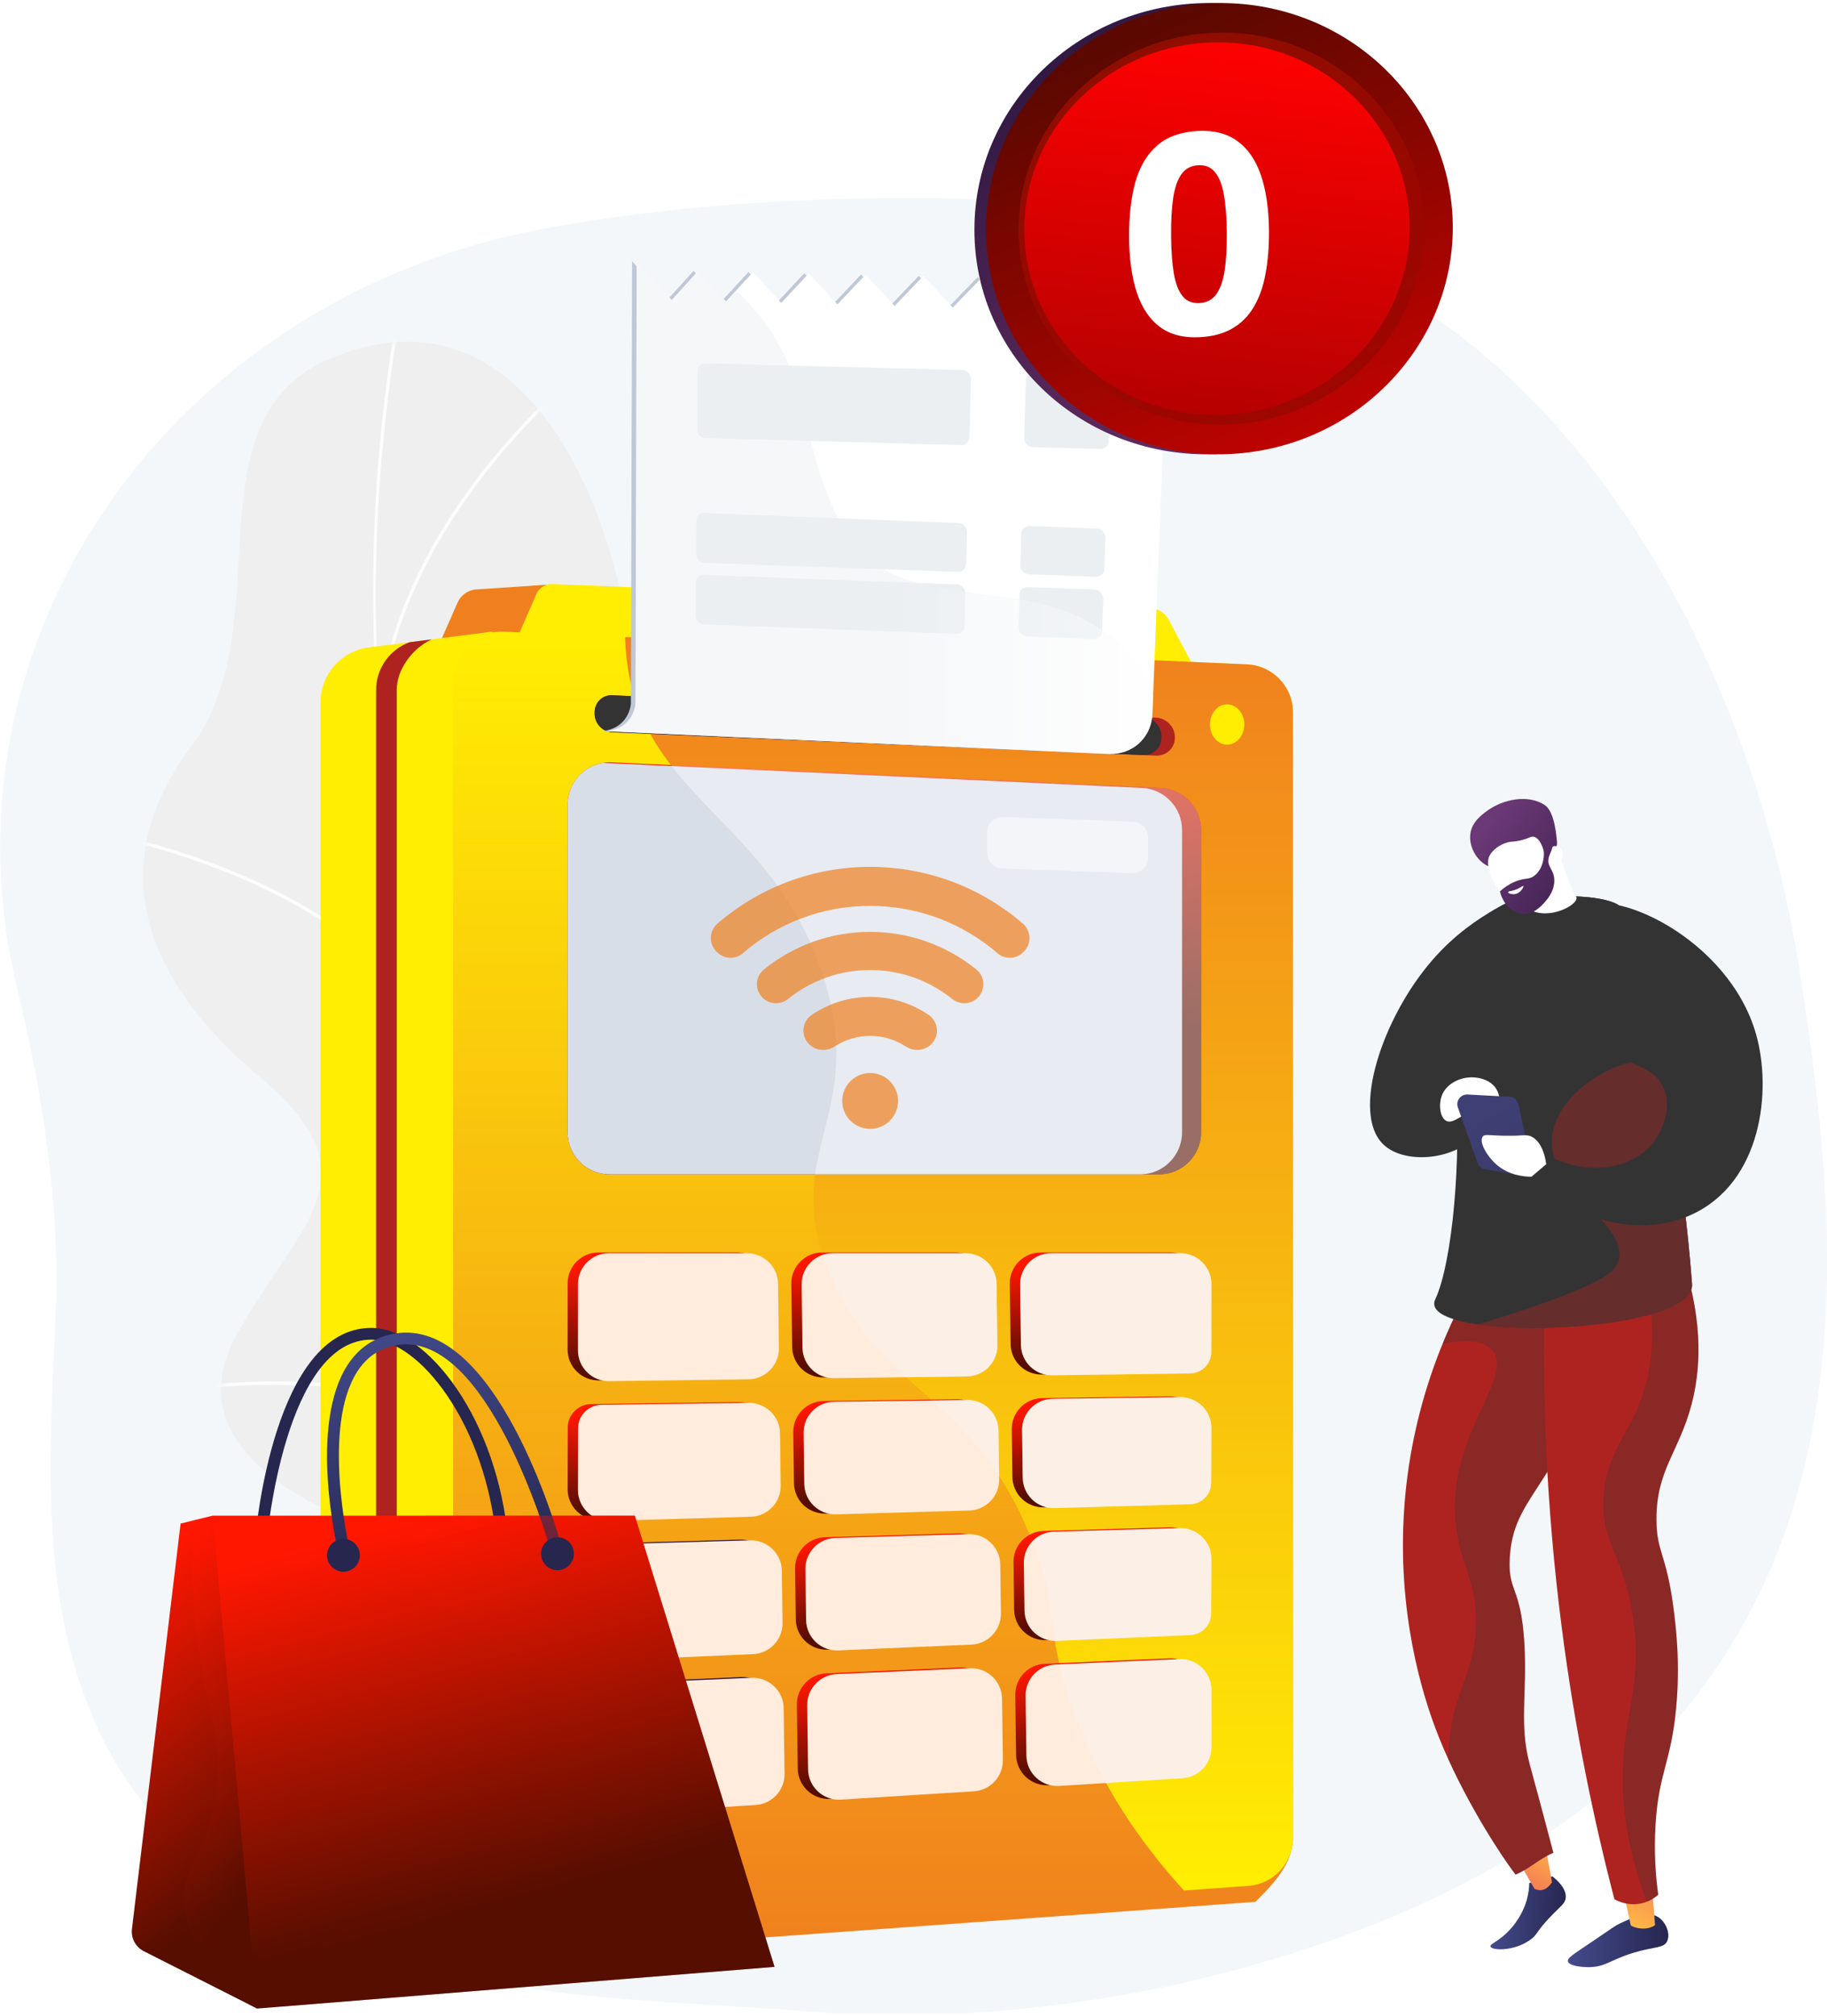 <svg width="300" height="331" viewBox="0 0 300 331" fill="none" xmlns="http://www.w3.org/2000/svg">
<g clip-path="url(#clip0_1847_186722)">
<path d="M295.604 159.925C287.472 106.701 254.134 41.311 188.269 34.468C188.269 34.468 138.262 28.386 88.966 37.605C59.709 43.076 34.055 59.363 17.822 82.772C1.588 106.18 -3.834 134.724 2.747 161.936C7.021 179.61 9.909 197.903 9.116 216.065C8.117 238.97 6.235 263.053 16.36 284.413C31.197 315.708 67.395 324.926 98.981 327.866C110.621 328.95 122.303 329.386 133.954 330.308C156.303 332.075 181.365 329.215 202.906 323.397C312.679 293.743 303.735 213.148 295.604 159.925Z" fill="#F4F7FA"/>
<path d="M124.557 293.238C127.099 293.378 132.754 291.442 134.019 290.33C142.443 282.926 159.116 270.089 160.592 258.326C160.844 256.317 152.305 252.823 151.399 250.768C146.496 247.219 144.574 246.292 141.57 240.627C132.702 223.905 164.182 201.444 135.254 186.122C114.065 174.899 93.625 179.121 102.53 144.645C111.437 110.169 95.562 41.383 54.158 58.897C30.397 68.948 46.366 102.637 31.408 122.522C17.194 141.417 22.835 160.193 42.63 176.794C62.425 193.394 48.827 200.803 38.727 219.392C26.593 241.722 62.366 252.721 79.314 256.39C92.963 259.345 125.722 276.077 124.557 293.238Z" fill="#EFEFEF"/>
<mask id="mask0_1847_186722" style="mask-type:luminance" maskUnits="userSpaceOnUse" x="23" y="56" width="138" height="238">
<path d="M124.557 293.238C127.099 293.378 132.754 291.442 134.019 290.329C142.443 282.926 159.116 270.089 160.592 258.326C160.844 256.317 152.305 252.823 151.399 250.768C146.496 247.219 144.574 246.291 141.57 240.627C132.702 223.905 164.182 201.444 135.254 186.122C114.065 174.899 93.625 179.12 102.53 144.645C111.437 110.169 95.562 41.383 54.158 58.897C30.397 68.947 46.366 102.637 31.408 122.522C17.194 141.417 22.835 160.193 42.63 176.793C62.425 193.394 48.827 200.803 38.727 219.392C26.593 241.722 62.366 252.721 79.314 256.39C92.963 259.345 125.722 276.077 124.557 293.238Z" fill="white"/>
</mask>
<g mask="url(#mask0_1847_186722)">
<g style="mix-blend-mode:soft-light">
<path d="M146.824 275.272L147.146 274.838C80.108 225.228 49.769 141.22 65.987 50.117L65.454 50.022C57.768 93.198 60.699 136.426 73.933 175.031C87.845 215.617 113.05 250.279 146.824 275.272Z" fill="#FCFDFE"/>
<path d="M32.627 228.093C55.236 225.059 90.913 231.488 112.159 242.424L112.406 241.942C91.077 230.963 55.256 224.509 32.555 227.556L32.626 228.092L32.627 228.093Z" fill="#FCFDFE"/>
<path d="M133.773 265.384L134.204 265.055C126.658 255.189 124.391 241.887 127.463 225.519C129.717 213.517 134.735 200.178 142.381 185.87L141.904 185.615C134.233 199.971 129.195 213.364 126.931 225.419C123.829 241.945 126.13 255.391 133.773 265.384Z" fill="#FCFDFE"/>
<path d="M72.266 169.478L72.712 169.172C59.446 149.843 36.414 141.054 19.428 137.085L19.305 137.613C36.197 141.561 59.099 150.294 72.267 169.479L72.266 169.478Z" fill="#FCFDFE"/>
<path d="M61.945 116.815L62.484 116.875C65.416 90.628 84.557 70.574 95.705 60.956L95.351 60.546C84.143 70.216 64.899 90.385 61.946 116.815H61.945Z" fill="#FCFDFE"/>
</g>
</g>
<path d="M77.952 96.784L89.842 95.985L90.463 108.615H70.867L75.13 98.938C75.639 97.784 76.704 96.97 77.952 96.784Z" fill="#F0801E"/>
<path d="M88.076 97.523C88.528 96.489 89.568 95.838 90.695 95.883L188.822 99.821C190.13 99.874 191.31 100.616 191.924 101.773L197.223 111.76L83.688 107.568L88.077 97.524L88.076 97.523Z" fill="#FFEE02"/>
<path d="M52.633 115.277V304.901C52.633 309.098 55.516 312.746 59.599 313.715L80.14 318.593L102.638 163.77L80.788 103.692L60.538 106.292C56.018 106.873 52.633 110.721 52.633 115.277Z" fill="#FFEE02"/>
<path d="M74.406 111.584V310.585C74.406 315.168 78.297 318.787 84.021 321.081L206.146 312.22C209.118 309.295 212.313 305.861 212.313 301.724V116.952C212.313 112.728 208.988 109.254 204.768 109.068L82.644 103.7C78.153 103.503 74.406 107.089 74.406 111.583V111.584Z" fill="url(#paint0_linear_1847_186722)"/>
<path d="M65.145 308.675V113.276C65.145 109.89 67.698 106.454 70.869 104.967L67.241 105.432C64.01 106.617 61.758 109.709 61.758 113.276V308.676C61.758 311.111 62.809 313.339 64.521 314.885L69.672 316.107C66.944 314.7 65.144 311.863 65.144 308.676L65.145 308.675Z" fill="#AE2320"/>
<path d="M204.763 109.068L102.648 104.58C102.676 105.797 102.759 107.035 102.91 108.293C105.654 131.134 126.961 134.783 135.165 160.222C142.681 183.533 127.564 189.072 136.455 209.572C144.787 228.782 160.345 229.187 169.677 253.439C173.772 264.08 171.705 266.417 175.16 277.63C178.116 287.222 183.65 298.544 194.406 310.363L204.987 309.595C209.113 309.296 212.307 305.861 212.307 301.725V116.952C212.307 112.728 208.981 109.254 204.762 109.069L204.763 109.068Z" fill="url(#paint1_linear_1847_186722)"/>
<path d="M93.203 132.068V185.885C93.203 189.705 96.299 192.801 100.119 192.801H190.309C194.129 192.801 197.225 189.705 197.225 185.885V136.263C197.225 132.568 194.321 129.527 190.63 129.354L100.44 125.16C96.499 124.977 93.203 128.122 93.203 132.068Z" fill="url(#paint2_linear_1847_186722)"/>
<path d="M194.098 185.884V136.262C194.098 132.567 191.194 129.525 187.503 129.353L99.023 125.238C95.74 125.76 93.203 128.605 93.203 132.066V185.882C93.203 189.701 96.299 192.798 100.119 192.798H187.182C191.001 192.798 194.098 189.702 194.098 185.882V185.884Z" fill="#D8DEE8"/>
<g style="mix-blend-mode:soft-light" opacity="0.7">
<path d="M162.07 136.721V139.967C162.07 141.371 163.181 142.522 164.584 142.574L185.816 143.35C187.292 143.404 188.52 142.221 188.52 140.743V137.498C188.52 136.094 187.409 134.942 186.006 134.891L164.774 134.115C163.298 134.061 162.07 135.243 162.07 136.721Z" fill="#F4F7FA"/>
</g>
<path d="M204.323 118.937C204.323 120.762 203.06 122.242 201.502 122.242C199.943 122.242 198.68 120.762 198.68 118.937C198.68 117.111 199.943 115.631 201.502 115.631C203.06 115.631 204.323 117.111 204.323 118.937Z" fill="#FFEE02"/>
<path d="M162.366 242.728L162.26 234.706C162.223 231.909 159.926 229.673 157.13 229.709L135.255 230C132.458 230.037 130.222 232.334 130.258 235.13L130.37 243.486C130.407 246.313 132.751 248.561 135.577 248.48L157.448 247.857C160.214 247.778 162.404 245.495 162.367 242.727L162.366 242.728Z" fill="url(#paint3_linear_1847_186722)"/>
<path d="M129.938 210.752L130.076 221.132C130.114 223.929 132.411 226.166 135.207 226.129L157.081 225.839C159.879 225.802 162.115 223.504 162.078 220.708L161.944 210.618C161.908 207.848 159.651 205.621 156.88 205.621H135.002C132.179 205.621 129.9 207.93 129.938 210.753V210.752Z" fill="url(#paint4_linear_1847_186722)"/>
<path d="M166.237 242.464C166.275 245.291 168.619 247.539 171.445 247.459L193.763 246.823C195.665 246.768 197.18 245.216 197.189 243.313C197.205 239.637 197.227 234.308 197.227 234.308C197.227 231.485 194.918 229.206 192.095 229.244L171.13 229.522C168.333 229.56 166.097 231.857 166.133 234.653L166.237 242.462V242.464Z" fill="url(#paint5_linear_1847_186722)"/>
<path d="M130.556 257.485L130.667 265.828C130.704 268.685 133.097 270.945 135.951 270.821L157.816 269.865C160.55 269.745 162.695 267.475 162.659 264.739L162.553 256.729C162.515 253.901 160.171 251.653 157.345 251.734L135.475 252.357C132.709 252.436 130.519 254.719 130.555 257.487L130.556 257.485Z" fill="url(#paint6_linear_1847_186722)"/>
<path d="M93.203 244.477C93.203 247.331 95.559 249.621 98.412 249.54L121.583 248.88C124.35 248.801 126.54 246.517 126.503 243.75L126.39 235.182C126.352 232.385 124.055 230.149 121.259 230.185L97.052 230.506C94.93 230.534 93.224 232.258 93.22 234.38C93.213 238.501 93.205 244.476 93.205 244.476L93.203 244.477Z" fill="url(#paint7_linear_1847_186722)"/>
<path d="M162.978 288.826L162.844 278.743C162.807 275.886 160.413 273.627 157.56 273.751L135.695 274.706C132.961 274.826 130.816 277.096 130.852 279.832L130.991 290.333C131.03 293.227 133.483 295.501 136.373 295.32L158.232 293.947C160.926 293.778 163.015 291.525 162.978 288.825V288.826Z" fill="url(#paint8_linear_1847_186722)"/>
<path d="M126.987 280.31C126.95 277.453 124.556 275.193 121.702 275.317L96.98 276.398C94.911 276.488 93.277 278.185 93.266 280.256C93.242 285.004 93.203 292.638 93.203 292.638C93.203 295.56 95.668 297.876 98.585 297.693L122.383 296.199C125.078 296.03 127.166 293.777 127.13 291.078L126.987 280.311V280.31Z" fill="url(#paint9_linear_1847_186722)"/>
<path d="M126.203 221.184L126.063 210.617C126.027 207.847 123.77 205.62 120.999 205.62H98.267C95.47 205.62 93.203 207.887 93.203 210.685V221.554C93.203 224.377 95.512 226.656 98.335 226.619L121.206 226.315C124.004 226.277 126.24 223.98 126.203 221.184Z" fill="url(#paint10_linear_1847_186722)"/>
<path d="M166.711 278.266L166.842 288.082C166.88 290.976 169.334 293.25 172.223 293.069L192.479 291.797C195.148 291.628 197.227 289.416 197.227 286.742V277.307C197.227 274.423 194.822 272.122 191.942 272.248L171.555 273.139C168.821 273.259 166.676 275.529 166.712 278.266H166.711Z" fill="url(#paint11_linear_1847_186722)"/>
<path d="M197.227 255.807C197.227 252.953 194.871 250.664 192.018 250.745L171.342 251.334C168.576 251.414 166.386 253.697 166.422 256.464L166.526 264.262C166.564 267.12 168.957 269.379 171.811 269.255L193.797 268.294C195.673 268.212 197.156 266.676 197.169 264.798C197.195 261.135 197.227 255.809 197.227 255.809V255.807Z" fill="url(#paint12_linear_1847_186722)"/>
<path d="M165.946 220.657C165.983 223.454 168.28 225.69 171.076 225.654L193.729 225.353C195.656 225.327 197.206 223.763 197.209 221.836C197.216 217.512 197.225 210.686 197.225 210.686C197.225 207.888 194.958 205.621 192.161 205.621H170.877C168.054 205.621 165.775 207.93 165.813 210.753L165.945 220.657H165.946Z" fill="url(#paint13_linear_1847_186722)"/>
<path d="M126.687 257.749C126.65 254.922 124.306 252.674 121.479 252.754L97.014 253.451C94.92 253.511 93.249 255.221 93.242 257.316C93.226 261.415 93.203 267.398 93.203 267.398C93.203 270.282 95.607 272.583 98.488 272.457L121.958 271.431C124.692 271.311 126.837 269.041 126.801 266.305L126.687 257.749Z" fill="url(#paint14_linear_1847_186722)"/>
<path d="M164.062 242.851L163.956 234.829C163.918 232.031 161.621 229.795 158.825 229.832L136.95 230.122C134.153 230.159 131.916 232.457 131.954 235.253L132.065 243.608C132.102 246.435 134.447 248.683 137.273 248.603L159.143 247.979C161.909 247.9 164.099 245.617 164.063 242.85L164.062 242.851Z" fill="#FFECDD"/>
<path d="M131.633 210.875L131.771 221.256C131.809 224.053 134.106 226.29 136.902 226.253L158.777 225.962C161.574 225.925 163.81 223.628 163.773 220.832L163.64 210.742C163.603 207.971 161.347 205.745 158.575 205.745H136.698C133.875 205.745 131.596 208.054 131.633 210.876V210.875Z" fill="#FFECDD"/>
<path d="M167.932 242.587C167.97 245.415 170.314 247.662 173.14 247.582L195.458 246.946C197.36 246.891 198.875 245.34 198.884 243.437C198.9 239.76 198.923 234.431 198.923 234.431C198.923 231.608 196.614 229.329 193.791 229.367L172.825 229.645C170.028 229.683 167.792 231.98 167.829 234.776L167.932 242.585V242.587Z" fill="#FFECDD"/>
<path d="M132.252 257.608L132.362 265.951C132.399 268.809 134.792 271.068 137.647 270.944L159.512 269.989C162.246 269.869 164.391 267.598 164.354 264.862L164.248 256.852C164.211 254.025 161.867 251.777 159.04 251.857L137.17 252.48C134.404 252.56 132.214 254.843 132.25 257.61L132.252 257.608Z" fill="#FFECDD"/>
<path d="M94.898 244.601C94.898 247.454 97.254 249.744 100.107 249.663L123.279 249.003C126.045 248.924 128.235 246.641 128.198 243.874L128.085 235.305C128.047 232.509 125.75 230.272 122.954 230.308L98.747 230.63C96.626 230.657 94.919 232.382 94.916 234.503C94.908 238.624 94.901 244.6 94.901 244.6L94.898 244.601Z" fill="#FFECDD"/>
<path d="M164.674 288.948L164.54 278.865C164.502 276.008 162.11 273.749 159.255 273.873L137.39 274.828C134.656 274.948 132.511 277.218 132.547 279.955L132.687 290.455C132.725 293.349 135.179 295.623 138.068 295.442L159.927 294.069C162.622 293.9 164.71 291.647 164.674 288.948Z" fill="#FFECDD"/>
<path d="M128.683 280.432C128.645 277.575 126.252 275.315 123.398 275.44L98.675 276.52C96.606 276.61 94.972 278.308 94.962 280.379C94.937 285.127 94.898 292.761 94.898 292.761C94.898 295.682 97.364 297.998 100.28 297.815L124.079 296.321C126.773 296.152 128.861 293.899 128.825 291.199L128.683 280.432Z" fill="#FFECDD"/>
<path d="M127.899 221.307L127.758 210.742C127.722 207.971 125.465 205.745 122.694 205.745H99.963C97.166 205.745 94.898 208.012 94.898 210.809V221.679C94.898 224.502 97.207 226.781 100.03 226.743L122.902 226.44C125.699 226.403 127.935 224.105 127.899 221.309V221.307Z" fill="#FFECDD"/>
<path d="M168.407 278.389L168.537 288.205C168.576 291.1 171.029 293.373 173.919 293.192L194.175 291.92C196.844 291.753 198.922 289.539 198.922 286.865V277.43C198.922 274.546 196.518 272.245 193.636 272.371L173.249 273.262C170.515 273.382 168.37 275.653 168.407 278.389Z" fill="#FFECDD"/>
<path d="M198.922 255.93C198.922 253.077 196.566 250.786 193.714 250.868L173.037 251.457C170.271 251.536 168.081 253.819 168.118 256.586L168.222 264.385C168.259 267.242 170.652 269.501 173.506 269.377L195.492 268.417C197.369 268.334 198.852 266.798 198.865 264.92C198.89 261.258 198.922 255.931 198.922 255.931V255.93Z" fill="#FFECDD"/>
<path d="M167.641 220.779C167.679 223.576 169.976 225.813 172.772 225.776L195.425 225.475C197.351 225.449 198.901 223.885 198.904 221.958C198.912 217.634 198.92 210.808 198.92 210.808C198.92 208.011 196.653 205.744 193.856 205.744H172.573C169.75 205.744 167.471 208.053 167.508 210.875L167.64 220.779H167.641Z" fill="#FFECDD"/>
<path d="M128.383 257.872C128.345 255.045 126.001 252.797 123.175 252.878L98.71 253.575C96.615 253.635 94.946 255.344 94.937 257.44C94.921 261.538 94.898 267.521 94.898 267.521C94.898 270.405 97.303 272.707 100.183 272.58L123.654 271.554C126.388 271.434 128.533 269.164 128.496 266.428L128.383 257.872Z" fill="#FFECDD"/>
<g style="mix-blend-mode:soft-light" opacity="0.3">
<path d="M193.864 205.744H172.58C169.758 205.744 167.479 208.053 167.516 210.875L167.648 220.779C167.685 223.575 169.982 225.813 172.779 225.776L195.432 225.475C197.358 225.449 198.908 223.885 198.911 221.958C198.918 217.634 198.927 210.808 198.927 210.808C198.927 208.011 196.66 205.744 193.863 205.744H193.864Z" fill="#F4F7FA"/>
<path d="M193.799 229.368L172.833 229.647C170.036 229.684 167.8 231.981 167.836 234.777L167.94 242.586C167.978 245.414 170.322 247.661 173.148 247.581L195.466 246.945C197.368 246.89 198.883 245.339 198.892 243.436C198.908 239.759 198.93 234.43 198.93 234.43C198.93 231.607 196.621 229.328 193.799 229.366V229.368Z" fill="#F4F7FA"/>
<path d="M198.926 286.865V277.43C198.926 274.546 196.522 272.245 193.641 272.371L173.969 273.231C174.274 274.545 174.659 275.991 175.164 277.631C176.601 282.296 178.651 287.37 181.612 292.71L194.18 291.921C196.849 291.754 198.927 289.54 198.927 286.866L198.926 286.865Z" fill="#F4F7FA"/>
<path d="M173.22 269.374C173.319 269.375 173.416 269.38 173.516 269.376L195.502 268.416C197.378 268.333 198.861 266.797 198.874 264.919C198.899 261.257 198.932 255.93 198.932 255.93C198.932 253.076 196.576 250.786 193.723 250.868L173.047 251.457C171.657 251.496 170.413 252.093 169.523 253.028C169.577 253.165 169.632 253.3 169.685 253.438C172.534 260.84 172.402 264.226 173.22 269.373V269.374Z" fill="#F4F7FA"/>
<path d="M158.837 229.832L153.023 229.909C156.802 233.351 160.616 237.072 164.068 242.336L163.968 234.829C163.931 232.031 161.634 229.795 158.837 229.832Z" fill="#F4F7FA"/>
<path d="M163.78 220.831L163.646 210.741C163.609 207.97 161.353 205.744 158.581 205.744H136.704C136.142 205.744 135.605 205.838 135.102 206.006C135.474 207.144 135.923 208.33 136.462 209.572C139.735 217.121 144.125 221.766 148.815 226.094L158.784 225.961C161.58 225.924 163.817 223.627 163.781 220.831H163.78Z" fill="#F4F7FA"/>
</g>
<g style="mix-blend-mode:soft-light" opacity="0.4">
<path d="M190.308 192.799C194.128 192.799 197.224 189.703 197.224 185.884V136.262C197.224 132.567 194.32 129.525 190.63 129.353L110.172 125.612C117.911 135.673 129.579 142.892 135.167 160.221C140.169 175.736 135.148 183.379 133.85 192.798H190.308V192.799Z" fill="white"/>
</g>
<path d="M192.913 120.961V121.156C192.913 122.825 191.472 124.118 189.805 124.047L100.524 120.212C98.944 120.144 97.641 118.774 97.641 117.151V116.962C97.641 115.339 98.899 114.077 100.479 114.142L189.816 117.816C191.483 117.885 192.913 119.293 192.913 120.96V120.961Z" fill="#AE2320"/>
<path d="M190.716 120.881V121.076C190.716 122.742 189.402 124.035 187.739 123.964L100.491 120.213C98.913 120.146 97.641 118.774 97.641 117.152V116.963C97.641 115.34 98.899 114.078 100.479 114.143L187.709 117.738C189.373 117.807 190.716 119.216 190.716 120.882V120.881Z" fill="#333333"/>
<path d="M191.284 45.465L188.624 113.355L188.475 117.2C188.322 121.077 185.209 123.934 181.364 123.765L98.867 120.035C103.359 119.538 103.594 115.536 103.594 115.536C103.594 115.536 103.785 45.311 103.789 42.895L109.533 49.263L113.889 44.468L118.445 49.498L120.087 47.715L122.894 44.663L127.512 49.742L132.057 44.865L136.739 49.988L141.385 45.072L146.131 50.236L150.875 45.278L155.687 50.491L160.539 45.49L165.417 50.749L170.375 45.704L175.322 51.015L180.391 45.925L185.411 51.283L191.286 45.464L191.284 45.465Z" fill="#BFC8D6"/>
<path d="M192.042 45.465L189.381 113.355L189.233 117.2C189.079 121.077 185.967 123.934 182.122 123.765L99.625 120.035C104.116 119.538 104.352 115.536 104.352 115.536C104.352 115.536 104.543 45.311 104.547 42.895L110.291 49.263L114.647 44.468L119.202 49.498L120.845 47.715L123.652 44.663L128.27 49.742L132.815 44.865L137.497 49.988L142.142 45.072L146.889 50.236L151.633 45.278L156.444 50.491L161.297 45.49L166.175 50.749L171.133 45.704L176.08 51.015L181.149 45.925L186.169 51.283L192.044 45.464L192.042 45.465Z" fill="white"/>
<path d="M180.1 86.775L169.06 86.336C168.325 86.307 167.73 86.878 167.707 87.633L167.555 92.762C167.532 93.569 168.172 94.27 168.958 94.298L179.966 94.689C180.708 94.716 181.31 94.147 181.337 93.393L181.517 88.328C181.546 87.514 180.9 86.807 180.1 86.775Z" fill="url(#paint15_linear_1847_186722)"/>
<path d="M179.732 96.789L168.738 96.377C168.013 96.35 167.429 96.909 167.408 97.651L167.251 102.962C167.227 103.765 167.872 104.47 168.658 104.498L179.616 104.909C180.351 104.936 180.943 104.38 180.97 103.636L181.157 98.344C181.186 97.53 180.534 96.82 179.732 96.79V96.789Z" fill="url(#paint16_linear_1847_186722)"/>
<path d="M182.079 72.367L182.416 62.889C182.445 62.063 181.801 61.359 180.997 61.338L169.832 61.05C169.085 61.03 168.475 61.63 168.452 62.405L168.173 71.868C168.149 72.682 168.785 73.38 169.573 73.403L180.682 73.711C181.437 73.732 182.055 73.139 182.082 72.366L182.079 72.367Z" fill="url(#paint17_linear_1847_186722)"/>
<path d="M157.408 85.872L115.561 84.209C114.897 84.182 114.371 84.727 114.366 85.446L114.328 90.944C114.323 91.711 114.916 92.378 115.626 92.403L157.342 93.886C158.053 93.911 158.625 93.353 158.645 92.616L158.78 87.394C158.8 86.596 158.176 85.904 157.408 85.874V85.872Z" fill="url(#paint18_linear_1847_186722)"/>
<path d="M157.139 95.942L115.471 94.38C114.816 94.356 114.301 94.889 114.295 95.595L114.258 101.052C114.252 101.817 114.849 102.485 115.559 102.512L157.094 104.066C157.799 104.093 158.362 103.546 158.381 102.818L158.519 97.464C158.539 96.667 157.908 95.971 157.138 95.943L157.139 95.942Z" fill="url(#paint19_linear_1847_186722)"/>
<path d="M159.182 71.76L159.426 62.265C159.446 61.455 158.823 60.767 158.052 60.746L115.753 59.654C115.077 59.637 114.538 60.208 114.534 60.946L114.469 70.452C114.463 71.226 115.052 71.889 115.764 71.909L157.851 73.079C158.575 73.099 159.162 72.519 159.182 71.761V71.76Z" fill="url(#paint20_linear_1847_186722)"/>
<path style="mix-blend-mode:multiply" opacity="0.5" d="M189.381 113.355L189.233 117.2C189.079 121.077 185.967 123.934 182.122 123.765L99.625 120.035C104.116 119.538 104.352 115.536 104.352 115.536C104.352 115.536 104.543 45.311 104.547 42.895L110.291 49.263L114.647 44.468L119.202 49.498L120.845 47.715C124.11 50.596 127.204 54.561 129.539 60.01C130.587 62.462 131.484 65.211 132.166 68.297C132.485 69.738 132.807 71.098 133.134 72.389C134.501 77.757 135.952 81.883 137.606 85.083C139.702 89.144 142.123 91.717 145.087 93.447C146.763 94.427 148.616 95.14 150.685 95.697C152.997 96.325 155.584 96.766 158.498 97.179C161.02 97.537 163.786 97.878 166.841 98.307C167.022 98.333 167.203 98.359 167.384 98.388C172.838 99.227 177.391 101.055 180.977 103.462C185.081 106.212 187.913 109.715 189.382 113.353L189.381 113.355Z" fill="url(#paint21_linear_1847_186722)"/>
<g style="mix-blend-mode:multiply" opacity="0.7">
<path d="M147.248 182.138C148.021 179.727 146.693 177.146 144.281 176.373C141.87 175.6 139.289 176.929 138.516 179.34C137.744 181.751 139.072 184.332 141.483 185.105C143.894 185.878 146.475 184.549 147.248 182.138Z" fill="#F0801E"/>
<path d="M142.883 142.311C133.305 142.311 124.547 145.817 117.818 151.614C116.438 152.804 116.338 154.907 117.628 156.195L117.757 156.325C118.904 157.472 120.746 157.555 121.972 156.495C127.582 151.649 134.887 148.715 142.883 148.715C150.878 148.715 158.183 151.649 163.794 156.495C165.021 157.555 166.863 157.471 168.009 156.325L168.138 156.195C169.427 154.907 169.328 152.804 167.948 151.614C161.219 145.817 152.461 142.311 142.883 142.311Z" fill="#F0801E"/>
<path d="M142.881 152.985C136.263 152.985 130.191 155.304 125.424 159.17C123.997 160.328 123.906 162.477 125.205 163.775L125.228 163.798C126.366 164.936 128.167 164.998 129.421 163.988C133.104 161.023 137.783 159.245 142.881 159.245C147.978 159.245 152.657 161.023 156.34 163.988C157.594 164.998 159.395 164.936 160.533 163.798L160.556 163.775C161.855 162.476 161.764 160.327 160.338 159.17C155.57 155.304 149.498 152.985 142.881 152.985Z" fill="#F0801E"/>
<path d="M132.847 171.411C133.974 172.537 135.722 172.665 137.057 171.793C138.733 170.698 140.735 170.062 142.887 170.062C145.038 170.062 147.041 170.698 148.717 171.793C150.051 172.665 151.799 172.537 152.927 171.411L152.942 171.396C154.323 170.014 154.106 167.717 152.492 166.616C149.756 164.75 146.45 163.657 142.888 163.657C139.326 163.657 136.02 164.75 133.284 166.616C131.67 167.717 131.453 170.014 132.834 171.396L132.849 171.411H132.847Z" fill="#F0801E"/>
</g>
<path d="M254.912 308.031C257.044 309.754 257.165 310.979 257.097 311.575C256.985 312.537 256.26 312.911 254.524 314.727C252.177 317.184 252.536 317.512 251.34 318.401C248.702 320.362 244.97 320.232 244.745 319.565C244.586 319.097 246.274 318.715 248.195 316.491C249.968 314.438 250.567 312.404 250.728 311.808C251.019 310.723 251.095 309.785 251.109 309.136L254.912 308.031Z" fill="url(#paint22_linear_1847_186722)"/>
<path d="M247.773 302.778L251.972 310.095C252.983 310.543 253.95 310.317 254.848 309.013L253.209 300.116L247.773 302.778Z" fill="url(#paint23_linear_1847_186722)"/>
<path d="M242.679 208.921C238.588 215.827 231.951 229.157 230.608 247.18C229.282 264.97 233.771 278.529 235.65 283.585C239.172 293.059 245.298 303.007 248.856 307.749C251.255 306.745 252.668 305.171 255.068 304.168C254.707 302.862 253.594 298.55 252.894 295.982C252.351 293.992 251.351 290.31 251.145 289.523C249.422 282.934 250.782 277.989 250.308 269.841C249.755 260.337 247.577 261.441 247.905 255.736C248.394 247.216 253.222 245.227 258.764 232.895C262.557 224.454 266.542 215.588 262.879 210.741C258.27 204.64 244.243 208.476 242.677 208.921H242.679Z" fill="#AE2320"/>
<path d="M272.282 314.723C273.562 315.537 274.333 317.47 273.75 318.687C273.177 319.884 271.717 319.505 268.17 320.596C264.37 321.763 263.618 322.943 260.818 322.94C259.686 322.939 257.635 322.744 257.464 321.983C257.344 321.449 258.215 320.916 261.081 318.989C265.152 316.255 265.109 316.178 266.018 315.758C268.3 314.704 270.592 313.646 272.281 314.721L272.282 314.723Z" fill="url(#paint24_linear_1847_186722)"/>
<path d="M266.211 308.927L267.77 316.049C267.988 316.369 270.209 317.13 271.764 316.049L271.191 308.927H266.211Z" fill="url(#paint25_linear_1847_186722)"/>
<g style="mix-blend-mode:multiply" opacity="0.3">
<path d="M262.886 210.74C258.277 204.639 244.25 208.475 242.685 208.92C241.003 211.758 238.895 215.696 236.898 220.583C241.87 219.605 244.027 220.493 245.033 221.672C248.935 226.248 236.716 236.353 239.229 251.686C240.212 257.683 242.777 260.381 242.307 267.705C241.957 273.155 240.264 275.915 239.094 279.904C238.391 282.299 237.847 285.243 237.822 288.8C241.336 296.526 245.955 303.874 248.862 307.749C251.262 306.745 252.674 305.171 255.074 304.168C254.713 302.862 253.6 298.55 252.9 295.981C252.357 293.991 251.357 290.309 251.151 289.522C249.428 282.933 250.788 277.988 250.314 269.84C249.761 260.336 247.583 261.44 247.911 255.735C248.4 247.216 253.228 245.226 258.77 232.894C262.563 224.453 266.548 215.587 262.885 210.74H262.886Z" fill="#333333"/>
</g>
<path d="M253.635 212.664C253.238 228.556 253.838 246.971 256.453 267.271C258.582 283.796 261.678 298.705 265.089 311.786C265.56 312.053 267.215 312.91 269.334 312.508C270.835 312.224 271.838 311.447 272.285 311.052C271.912 308.38 271.535 304.336 271.844 299.45C272.376 291.051 274.353 289.341 275.202 280.649C275.946 273.028 275.162 266.801 274.782 263.914C273.611 255.028 272.023 254.845 271.992 249.523C271.944 241.329 275.69 238.393 277.751 230.585C279.125 225.376 279.853 217.601 276.398 206.938C268.811 208.846 261.224 210.755 253.637 212.665L253.635 212.664Z" fill="#AE2320"/>
<path d="M245.527 149.253C242.74 150.818 238.87 153.41 235.263 157.541C226.943 167.069 221.799 182.746 227.146 187.875C230.783 191.365 239.412 190.307 242.384 186.166C244.569 183.121 242.996 179.379 242.241 174.061C241.429 168.339 241.458 160.04 245.527 149.253Z" fill="#333333"/>
<path d="M277.834 210.77C274.753 170.164 264.931 153.541 265.789 148.607C264.553 147.718 259.669 146.306 248.605 147.762C247.66 148.109 245.136 149.128 242.635 151.415C242.635 151.415 242.054 151.945 241.258 152.877C249.03 154.345 256.948 158.77 259.799 165.041C264.735 177.031 255.566 190.433 259.799 201.012C262.023 206.572 265.58 211.5 269.828 216.107C274.684 214.896 278.012 213.112 277.834 210.771V210.77Z" fill="url(#paint26_linear_1847_186722)"/>
<g style="mix-blend-mode:multiply" opacity="0.3">
<path d="M276.393 206.937C274.172 207.496 271.951 208.055 269.73 208.614C270.892 212.616 272.007 218.621 270.666 225.44C268.814 234.855 264.027 236.921 263.324 245.411C262.691 253.049 266.296 254.607 268.023 264.795C269.792 275.235 267.115 280.145 266.555 288.877C266.171 294.853 266.793 302.672 270.429 312.187C271.328 311.831 271.955 311.34 272.281 311.052C271.908 308.38 271.531 304.336 271.841 299.45C272.372 291.051 274.349 289.341 275.198 280.65C275.942 273.028 275.158 266.802 274.778 263.914C273.608 255.028 272.019 254.845 271.988 249.523C271.94 241.329 275.686 238.393 277.747 230.585C279.121 225.377 279.849 217.601 276.394 206.938L276.393 206.937Z" fill="#333333"/>
</g>
<path d="M242.635 151.414C242.635 151.414 239.691 154.092 237.974 158.028C235.388 163.957 238.174 169.047 239.009 178.73C239.926 189.351 238.629 207.045 235.641 213.383C235.588 213.494 235.46 213.809 235.512 214.209C236.32 220.336 278.455 218.947 277.835 210.77C274.754 170.164 264.932 153.541 265.79 148.607C264.554 147.718 259.67 146.306 248.606 147.762C247.661 148.109 245.137 149.128 242.635 151.415V151.414Z" fill="#333333"/>
<path d="M255.163 137.564C255.163 137.564 257.885 146.104 258.766 147.133C259.647 148.161 255.229 150.846 251.843 149.635C248.733 148.523 251.845 143.783 251.845 143.783L255.163 137.564Z" fill="white"/>
<path d="M244.416 142.211C242.582 141.433 241.127 139.065 241.441 136.853C241.712 134.95 243.223 133.826 244.127 133.154C246.747 131.205 250.967 130.327 253.695 132.198C255.311 133.306 255.573 137.402 255.657 138.116C255.751 138.925 255.372 139.441 255.186 140.202C254.926 141.256 254.532 142.925 253.912 145.69C253.475 145.233 252.897 144.688 252.172 144.154C251.893 143.949 250.788 143.155 249.544 142.687C247.049 141.75 246.157 142.945 244.418 142.208L244.416 142.211Z" fill="url(#paint27_linear_1847_186722)"/>
<path d="M255.408 142.803C255.408 142.803 255.315 146.899 251.502 148.786C248.088 150.476 243.337 143.377 244.532 140.594C244.93 139.666 246.209 138.637 247.536 138.296C248.32 138.095 248.71 138.243 249.984 137.889C251.159 137.563 251.383 137.283 251.841 137.364C252.415 137.465 253.158 138.097 253.762 140.628C254.023 139.629 254.634 138.948 255.314 138.892C255.422 138.883 255.737 138.906 255.999 139.065C256.947 139.641 256.8 141.163 255.408 142.803Z" fill="white"/>
<path d="M251.731 136.837C251.641 137.047 252.469 137.358 252.99 138.175C254.001 139.762 253.485 142.666 251.901 143.803C250.965 144.476 250.346 144.034 248.603 144.811C247.525 145.292 246.754 145.911 246.289 146.335C246.805 148.417 248.32 149.915 249.989 150.05C251.787 150.195 253.114 148.708 253.67 148.086C254.041 147.669 255.233 146.339 255.222 144.547C255.209 142.68 253.934 142.288 254.303 140.807C254.488 140.059 254.976 139.5 255.032 138.23C255.047 137.885 255.026 137.6 255.004 137.412C253.634 137.004 251.862 136.533 251.731 136.837Z" fill="url(#paint28_linear_1847_186722)"/>
<path d="M247.871 146.306C247.871 146.306 248.797 146.265 249.984 145.486C250.042 145.449 250.118 145.428 250.144 145.454C250.239 145.554 249.754 146.533 248.91 146.748C248.31 146.901 247.627 146.645 247.625 146.481C247.625 146.412 247.745 146.352 247.871 146.306Z" fill="white"/>
<g style="mix-blend-mode:multiply" opacity="0.4">
<path d="M265.952 174.915C261.354 176.529 255.253 181.065 254.843 186.878C254.215 195.805 267.509 200.704 265.738 206.959C265.255 208.665 263.728 210.203 253.775 213.794C249.747 215.248 246.006 216.433 242.609 217.414C254.788 219.209 278.296 216.893 277.832 210.77C276.653 195.226 274.485 183.206 272.308 174C270.102 173.914 267.956 174.211 265.952 174.915Z" fill="#AE2320"/>
</g>
<path d="M251.477 193.181C258.956 200.773 269.634 203.166 277.842 199.367C289.243 194.092 291.006 179.134 288.348 169.774C283.91 154.146 264.57 145.032 258.477 149.196C254.07 152.206 254.113 163.855 259.364 169.686C264.084 174.927 271.334 173.603 273.306 178.942C274.783 182.94 271.929 186.97 271.684 187.307C268.509 191.652 261.591 193.127 255.049 190.142C253.858 191.155 252.667 192.169 251.477 193.182V193.181Z" fill="#333333"/>
<path d="M236.668 180.095C237.278 178.138 239.256 177.136 240.813 176.92C242.337 176.708 244.847 177.054 245.847 179.046C246.782 180.908 246.047 183.514 243.898 184.928C243.596 184.177 243.053 183.19 242.099 182.891C240.343 182.341 238.821 184.628 237.524 184.031C236.49 183.554 236.222 181.531 236.669 180.096L236.668 180.095Z" fill="white"/>
<path d="M243.851 191.953L249.607 192.954C250.721 193.147 251.679 192.152 251.441 191.045L249.347 181.309C249.195 180.604 248.591 180.089 247.872 180.05L240.98 179.682C239.843 179.621 239.01 180.737 239.39 181.81L242.619 190.915C242.812 191.458 243.282 191.855 243.85 191.953H243.851Z" fill="url(#paint29_linear_1847_186722)"/>
<path d="M253.895 191.122C253.422 187.732 251.993 186.845 251.475 186.592C250.608 186.169 250.181 186.498 247.153 186.45C244.448 186.407 243.808 186.13 243.465 186.592C242.817 187.468 244.148 189.772 245.657 191.122C247.772 193.016 250.396 193.177 251.475 193.179L253.895 191.122Z" fill="white"/>
<path d="M82.459 253.59C81.967 253.59 81.547 253.216 81.5 252.717C80.656 243.857 77.767 235.441 73.367 229.016C69.469 223.324 64.827 219.927 60.95 219.927H60.937C46.813 219.955 43.859 252.381 43.831 252.708C43.785 253.239 43.32 253.632 42.788 253.587C42.258 253.541 41.865 253.074 41.91 252.544C42.031 251.134 45.055 218.029 60.933 217.998H60.951C65.532 217.998 70.637 221.616 74.958 227.925C79.54 234.615 82.546 243.355 83.421 252.534C83.471 253.064 83.082 253.535 82.552 253.586C82.521 253.589 82.49 253.59 82.46 253.59H82.459Z" fill="url(#paint30_linear_1847_186722)"/>
<path d="M23.62 320.326L42.212 329.739L53.477 295.171L34.916 248.827L29.652 250.118L21.666 316.676C21.485 318.183 22.266 319.641 23.62 320.327V320.326Z" fill="url(#paint31_linear_1847_186722)"/>
<g style="mix-blend-mode:multiply" opacity="0.35">
<path d="M53.476 295.17L34.915 248.826L31.81 249.588C31.38 255.776 31.569 260.868 31.861 264.575C33.106 280.354 37.239 284.745 35.236 295.752C33.572 304.905 29.936 306.147 30.254 312.305C30.6 319.011 35.278 324.628 40.839 329.044L42.211 329.738L53.476 295.17Z" fill="url(#paint32_linear_1847_186722)"/>
</g>
<path d="M34.914 248.826H104.237L127.18 322.892L42.211 329.739L34.914 248.826Z" fill="url(#paint33_linear_1847_186722)"/>
<path d="M56.391 255.175C55.953 255.175 55.558 254.875 55.453 254.43C55.256 253.591 50.702 233.745 57.124 224.005C58.965 221.213 61.536 219.509 64.767 218.939C81.368 216.015 91.589 251.671 92.016 253.19C92.16 253.703 91.861 254.235 91.349 254.379C90.836 254.524 90.304 254.224 90.16 253.712C90.061 253.356 79.998 218.209 65.102 220.839C62.376 221.32 60.293 222.702 58.733 225.067C52.764 234.121 57.284 253.793 57.33 253.991C57.453 254.51 57.13 255.029 56.612 255.15C56.538 255.167 56.464 255.176 56.391 255.176V255.175Z" fill="url(#paint34_linear_1847_186722)"/>
<g style="mix-blend-mode:multiply" opacity="0.35">
<path d="M104.243 248.826H69.853C68.156 250.552 66.953 252.54 66.838 254.77C66.297 265.249 90.388 268.692 92.711 283.054C94.387 293.415 84.074 305.369 74.873 310.695C65.178 316.307 58.609 313.465 52.053 319.695C49.172 322.432 47.418 325.855 46.375 329.403L127.186 322.892L104.244 248.826H104.243Z" fill="url(#paint35_linear_1847_186722)"/>
</g>
<path d="M59.056 255.761C59.294 254.293 58.297 252.909 56.828 252.67C55.359 252.432 53.975 253.429 53.736 254.898C53.498 256.367 54.495 257.751 55.964 257.989C57.433 258.228 58.817 257.23 59.056 255.761Z" fill="url(#paint36_linear_1847_186722)"/>
<path d="M91.538 257.764C93.026 257.764 94.233 256.558 94.233 255.07C94.233 253.582 93.026 252.375 91.538 252.375C90.05 252.375 88.844 253.582 88.844 255.07C88.844 256.558 90.05 257.764 91.538 257.764Z" fill="url(#paint37_linear_1847_186722)"/>
<path d="M236.64 37.345C236.64 57.134 220.351 73.782 199.591 74.553C178.057 75.353 160 58.881 160 37.736C160 16.59 178.057 -0.066 199.591 0.515C220.351 1.075 236.64 17.557 236.64 37.345Z" fill="url(#paint38_linear_1847_186722)"/>
<path d="M238.554 37.345C238.554 57.134 222.265 73.782 201.505 74.553C179.971 75.353 161.914 58.881 161.914 37.736C161.914 16.59 179.971 -0.066 201.505 0.515C222.265 1.075 238.554 17.557 238.554 37.345Z" fill="url(#paint39_linear_1847_186722)"/>
<path style="mix-blend-mode:multiply" opacity="0.3" d="M233.827 37.369C233.827 54.635 219.581 69.101 201.502 69.697C182.838 70.312 167.258 55.998 167.258 37.708C167.258 19.417 182.837 4.945 201.501 5.37C219.58 5.782 233.826 20.104 233.826 37.37L233.827 37.369Z" fill="url(#paint40_linear_1847_186722)"/>
<path d="M231.476 37.377C231.476 53.814 217.904 67.568 200.703 68.111C182.973 68.671 168.195 55.062 168.195 37.7C168.195 20.337 182.973 6.578 200.703 6.957C217.904 7.325 231.476 20.94 231.476 37.377Z" fill="url(#paint41_linear_1847_186722)"/>
<g filter="url(#filter0_d_1847_186722)">
<path d="M211.245 36.899C211.267 39.554 211.076 41.935 210.674 44.042C210.287 46.148 209.642 47.952 208.74 49.455C207.853 50.957 206.679 52.129 205.217 52.971C203.756 53.813 201.976 54.289 199.879 54.399C197.243 54.537 195.073 53.983 193.369 52.737C191.665 51.475 190.399 49.606 189.569 47.129C188.74 44.636 188.31 41.627 188.281 38.102C188.252 34.548 188.594 31.491 189.308 28.933C190.036 26.358 191.233 24.352 192.9 22.915C194.566 21.477 196.8 20.684 199.601 20.538C202.223 20.4 204.385 20.962 206.089 22.223C207.808 23.469 209.089 25.337 209.934 27.829C210.779 30.306 211.216 33.329 211.245 36.899ZM195.179 37.741C195.2 40.246 195.352 42.331 195.635 43.997C195.934 45.647 196.416 46.875 197.082 47.68C197.748 48.486 198.665 48.858 199.833 48.797C200.987 48.736 201.89 48.276 202.542 47.417C203.209 46.541 203.678 45.264 203.949 43.584C204.22 41.889 204.345 39.782 204.324 37.262C204.304 34.757 204.144 32.672 203.846 31.007C203.547 29.342 203.058 28.107 202.377 27.302C201.711 26.482 200.801 26.102 199.648 26.162C198.479 26.224 197.569 26.699 196.917 27.588C196.265 28.463 195.803 29.748 195.532 31.442C195.276 33.136 195.159 35.236 195.179 37.741Z" fill="white"/>
</g>
</g>
<defs>
<filter id="filter0_d_1847_186722" x="184.301" y="19.935" width="27.082" height="36.985" filterUnits="userSpaceOnUse" color-interpolation-filters="sRGB">
<feFlood flood-opacity="0" result="BackgroundImageFix"/>
<feColorMatrix in="SourceAlpha" type="matrix" values="0 0 0 0 0 0 0 0 0 0 0 0 0 0 0 0 0 0 127 0" result="hardAlpha"/>
<feOffset dx="-2.88" dy="0.96"/>
<feGaussianBlur stdDeviation="0.48"/>
<feComposite in2="hardAlpha" operator="out"/>
<feColorMatrix type="matrix" values="0 0 0 0 0 0 0 0 0 0 0 0 0 0 0 0 0 0 0.25 0"/>
<feBlend mode="normal" in2="BackgroundImageFix" result="effect1_dropShadow_1847_186722"/>
<feBlend mode="normal" in="SourceGraphic" in2="effect1_dropShadow_1847_186722" result="shape"/>
</filter>
<linearGradient id="paint0_linear_1847_186722" x1="143.36" y1="103.692" x2="143.36" y2="321.081" gradientUnits="userSpaceOnUse">
<stop stop-color="#FFEE02"/>
<stop offset="1" stop-color="#F0801E"/>
</linearGradient>
<linearGradient id="paint1_linear_1847_186722" x1="157.478" y1="104.58" x2="157.478" y2="310.363" gradientUnits="userSpaceOnUse">
<stop stop-color="#F0801E"/>
<stop offset="1" stop-color="#FFEE02"/>
</linearGradient>
<linearGradient id="paint2_linear_1847_186722" x1="89.895" y1="133.859" x2="100.164" y2="187.106" gradientUnits="userSpaceOnUse">
<stop stop-color="#FF1700"/>
<stop offset="1" stop-color="#550E00"/>
</linearGradient>
<linearGradient id="paint3_linear_1847_186722" x1="129.237" y1="232.125" x2="131.816" y2="247.004" gradientUnits="userSpaceOnUse">
<stop stop-color="#FF1700"/>
<stop offset="1" stop-color="#550E00"/>
</linearGradient>
<linearGradient id="paint4_linear_1847_186722" x1="128.915" y1="208.261" x2="131.974" y2="224.425" gradientUnits="userSpaceOnUse">
<stop stop-color="#FF1700"/>
<stop offset="1" stop-color="#550E00"/>
</linearGradient>
<linearGradient id="paint5_linear_1847_186722" x1="165.144" y1="231.588" x2="167.652" y2="246.025" gradientUnits="userSpaceOnUse">
<stop stop-color="#FF1700"/>
<stop offset="1" stop-color="#550E00"/>
</linearGradient>
<linearGradient id="paint6_linear_1847_186722" x1="129.534" y1="254.189" x2="132.2" y2="269.307" gradientUnits="userSpaceOnUse">
<stop stop-color="#FF1700"/>
<stop offset="1" stop-color="#550E00"/>
</linearGradient>
<linearGradient id="paint7_linear_1847_186722" x1="92.144" y1="232.676" x2="94.79" y2="248.023" gradientUnits="userSpaceOnUse">
<stop stop-color="#FF1700"/>
<stop offset="1" stop-color="#550E00"/>
</linearGradient>
<linearGradient id="paint8_linear_1847_186722" x1="129.83" y1="276.524" x2="133.206" y2="293.472" gradientUnits="userSpaceOnUse">
<stop stop-color="#FF1700"/>
<stop offset="1" stop-color="#550E00"/>
</linearGradient>
<linearGradient id="paint9_linear_1847_186722" x1="119.198" y1="317.315" x2="123.391" y2="331.508" gradientUnits="userSpaceOnUse">
<stop stop-color="#311944"/>
<stop offset="1" stop-color="#893976"/>
</linearGradient>
<linearGradient id="paint10_linear_1847_186722" x1="92.154" y1="208.323" x2="95.277" y2="224.877" gradientUnits="userSpaceOnUse">
<stop stop-color="#FF1700"/>
<stop offset="1" stop-color="#550E00"/>
</linearGradient>
<linearGradient id="paint11_linear_1847_186722" x1="165.74" y1="274.925" x2="169.049" y2="291.265" gradientUnits="userSpaceOnUse">
<stop stop-color="#FF1700"/>
<stop offset="1" stop-color="#550E00"/>
</linearGradient>
<linearGradient id="paint12_linear_1847_186722" x1="165.442" y1="253.126" x2="168.054" y2="267.778" gradientUnits="userSpaceOnUse">
<stop stop-color="#FF1700"/>
<stop offset="1" stop-color="#550E00"/>
</linearGradient>
<linearGradient id="paint13_linear_1847_186722" x1="164.813" y1="208.2" x2="167.8" y2="223.989" gradientUnits="userSpaceOnUse">
<stop stop-color="#FF1700"/>
<stop offset="1" stop-color="#550E00"/>
</linearGradient>
<linearGradient id="paint14_linear_1847_186722" x1="125.553" y1="315.438" x2="129.747" y2="329.63" gradientUnits="userSpaceOnUse">
<stop stop-color="#311944"/>
<stop offset="1" stop-color="#893976"/>
</linearGradient>
<linearGradient id="paint15_linear_1847_186722" x1="174.165" y1="46.705" x2="175.372" y2="189.142" gradientUnits="userSpaceOnUse">
<stop offset="0.49" stop-color="#EBEFF2"/>
<stop offset="1" stop-color="white"/>
</linearGradient>
<linearGradient id="paint16_linear_1847_186722" x1="173.755" y1="47.731" x2="174.938" y2="187.265" gradientUnits="userSpaceOnUse">
<stop offset="0.49" stop-color="#EBEFF2"/>
<stop offset="1" stop-color="white"/>
</linearGradient>
<linearGradient id="paint17_linear_1847_186722" x1="175.114" y1="46.259" x2="176.341" y2="191.101" gradientUnits="userSpaceOnUse">
<stop offset="0.49" stop-color="#EBEFF2"/>
<stop offset="1" stop-color="white"/>
</linearGradient>
<linearGradient id="paint18_linear_1847_186722" x1="136.179" y1="44.929" x2="137.345" y2="182.64" gradientUnits="userSpaceOnUse">
<stop offset="0.49" stop-color="#EBEFF2"/>
<stop offset="1" stop-color="white"/>
</linearGradient>
<linearGradient id="paint19_linear_1847_186722" x1="135.95" y1="47.482" x2="137.062" y2="178.648" gradientUnits="userSpaceOnUse">
<stop offset="0.49" stop-color="#EBEFF2"/>
<stop offset="1" stop-color="white"/>
</linearGradient>
<linearGradient id="paint20_linear_1847_186722" x1="136.764" y1="44.594" x2="137.95" y2="184.529" gradientUnits="userSpaceOnUse">
<stop offset="0.49" stop-color="#EBEFF2"/>
<stop offset="1" stop-color="white"/>
</linearGradient>
<linearGradient id="paint21_linear_1847_186722" x1="99.625" y1="83.334" x2="189.381" y2="83.334" gradientUnits="userSpaceOnUse">
<stop offset="0.49" stop-color="#EBEFF2"/>
<stop offset="1" stop-color="white"/>
</linearGradient>
<linearGradient id="paint22_linear_1847_186722" x1="245.003" y1="313.769" x2="256.977" y2="314.325" gradientUnits="userSpaceOnUse">
<stop stop-color="#444B8C"/>
<stop offset="1" stop-color="#26264F"/>
</linearGradient>
<linearGradient id="paint23_linear_1847_186722" x1="254.979" y1="299.881" x2="248.452" y2="310.603" gradientUnits="userSpaceOnUse">
<stop stop-color="#FFC444"/>
<stop offset="1" stop-color="#F36F56"/>
</linearGradient>
<linearGradient id="paint24_linear_1847_186722" x1="257.453" y1="318.608" x2="273.947" y2="318.608" gradientUnits="userSpaceOnUse">
<stop stop-color="#444B8C"/>
<stop offset="1" stop-color="#26264F"/>
</linearGradient>
<linearGradient id="paint25_linear_1847_186722" x1="266.436" y1="317.77" x2="272.793" y2="304.613" gradientUnits="userSpaceOnUse">
<stop stop-color="#FFC444"/>
<stop offset="1" stop-color="#F36F56"/>
</linearGradient>
<linearGradient id="paint26_linear_1847_186722" x1="249.588" y1="136.782" x2="273.485" y2="221.541" gradientUnits="userSpaceOnUse">
<stop stop-color="#311944"/>
<stop offset="1" stop-color="#893976"/>
</linearGradient>
<linearGradient id="paint27_linear_1847_186722" x1="265.505" y1="150.467" x2="245.035" y2="134.086" gradientUnits="userSpaceOnUse">
<stop stop-color="#311944"/>
<stop offset="1" stop-color="#6B3976"/>
</linearGradient>
<linearGradient id="paint28_linear_1847_186722" x1="263.54" y1="152.942" x2="243.047" y2="136.542" gradientUnits="userSpaceOnUse">
<stop stop-color="#311944"/>
<stop offset="1" stop-color="#6B3976"/>
</linearGradient>
<linearGradient id="paint29_linear_1847_186722" x1="234.98" y1="168.857" x2="250.533" y2="193.167" gradientUnits="userSpaceOnUse">
<stop stop-color="#40447E"/>
<stop offset="1" stop-color="#3C3B6B"/>
</linearGradient>
<linearGradient id="paint30_linear_1847_186722" x1="37.385" y1="230.111" x2="45.823" y2="233.245" gradientUnits="userSpaceOnUse">
<stop stop-color="#444B8C"/>
<stop offset="1" stop-color="#26264F"/>
</linearGradient>
<linearGradient id="paint31_linear_1847_186722" x1="20.628" y1="259.242" x2="52.377" y2="301.367" gradientUnits="userSpaceOnUse">
<stop stop-color="#FF1700"/>
<stop offset="1" stop-color="#550E00"/>
</linearGradient>
<linearGradient id="paint32_linear_1847_186722" x1="29.495" y1="259.241" x2="62.506" y2="291.215" gradientUnits="userSpaceOnUse">
<stop stop-color="#FF1700"/>
<stop offset="1" stop-color="#550E00"/>
</linearGradient>
<linearGradient id="paint33_linear_1847_186722" x1="31.98" y1="259.241" x2="48.07" y2="321.112" gradientUnits="userSpaceOnUse">
<stop stop-color="#FF1700"/>
<stop offset="1" stop-color="#550E00"/>
</linearGradient>
<linearGradient id="paint34_linear_1847_186722" x1="67.67" y1="215.57" x2="74.419" y2="258.599" gradientUnits="userSpaceOnUse">
<stop stop-color="#444B8C"/>
<stop offset="1" stop-color="#26264F"/>
</linearGradient>
<linearGradient id="paint35_linear_1847_186722" x1="43.805" y1="259.198" x2="61.692" y2="319.689" gradientUnits="userSpaceOnUse">
<stop stop-color="#FF1700"/>
<stop offset="1" stop-color="#550E00"/>
</linearGradient>
<linearGradient id="paint36_linear_1847_186722" x1="52.77" y1="253.977" x2="53.856" y2="254.381" gradientUnits="userSpaceOnUse">
<stop stop-color="#444B8C"/>
<stop offset="1" stop-color="#26264F"/>
</linearGradient>
<linearGradient id="paint37_linear_1847_186722" x1="87.902" y1="253.719" x2="88.988" y2="254.123" gradientUnits="userSpaceOnUse">
<stop stop-color="#444B8C"/>
<stop offset="1" stop-color="#26264F"/>
</linearGradient>
<linearGradient id="paint38_linear_1847_186722" x1="184.525" y1="6.14" x2="232.29" y2="115.216" gradientUnits="userSpaceOnUse">
<stop stop-color="#311944"/>
<stop offset="1" stop-color="#893976"/>
</linearGradient>
<linearGradient id="paint39_linear_1847_186722" x1="186.439" y1="6.14" x2="234.203" y2="115.216" gradientUnits="userSpaceOnUse">
<stop stop-color="#5B0800"/>
<stop offset="1" stop-color="#FF0000"/>
</linearGradient>
<linearGradient id="paint40_linear_1847_186722" x1="188.561" y1="10.261" x2="230.054" y2="105.015" gradientUnits="userSpaceOnUse">
<stop stop-color="#FF1700"/>
<stop offset="1"/>
</linearGradient>
<linearGradient id="paint41_linear_1847_186722" x1="203.108" y1="6.17" x2="191.276" y2="119.69" gradientUnits="userSpaceOnUse">
<stop stop-color="#FF0101"/>
<stop offset="1" stop-color="#790000"/>
</linearGradient>
<clipPath id="clip0_1847_186722">
<rect width="300" height="330" fill="white" transform="translate(0 0.5)"/>
</clipPath>
</defs>
</svg>
